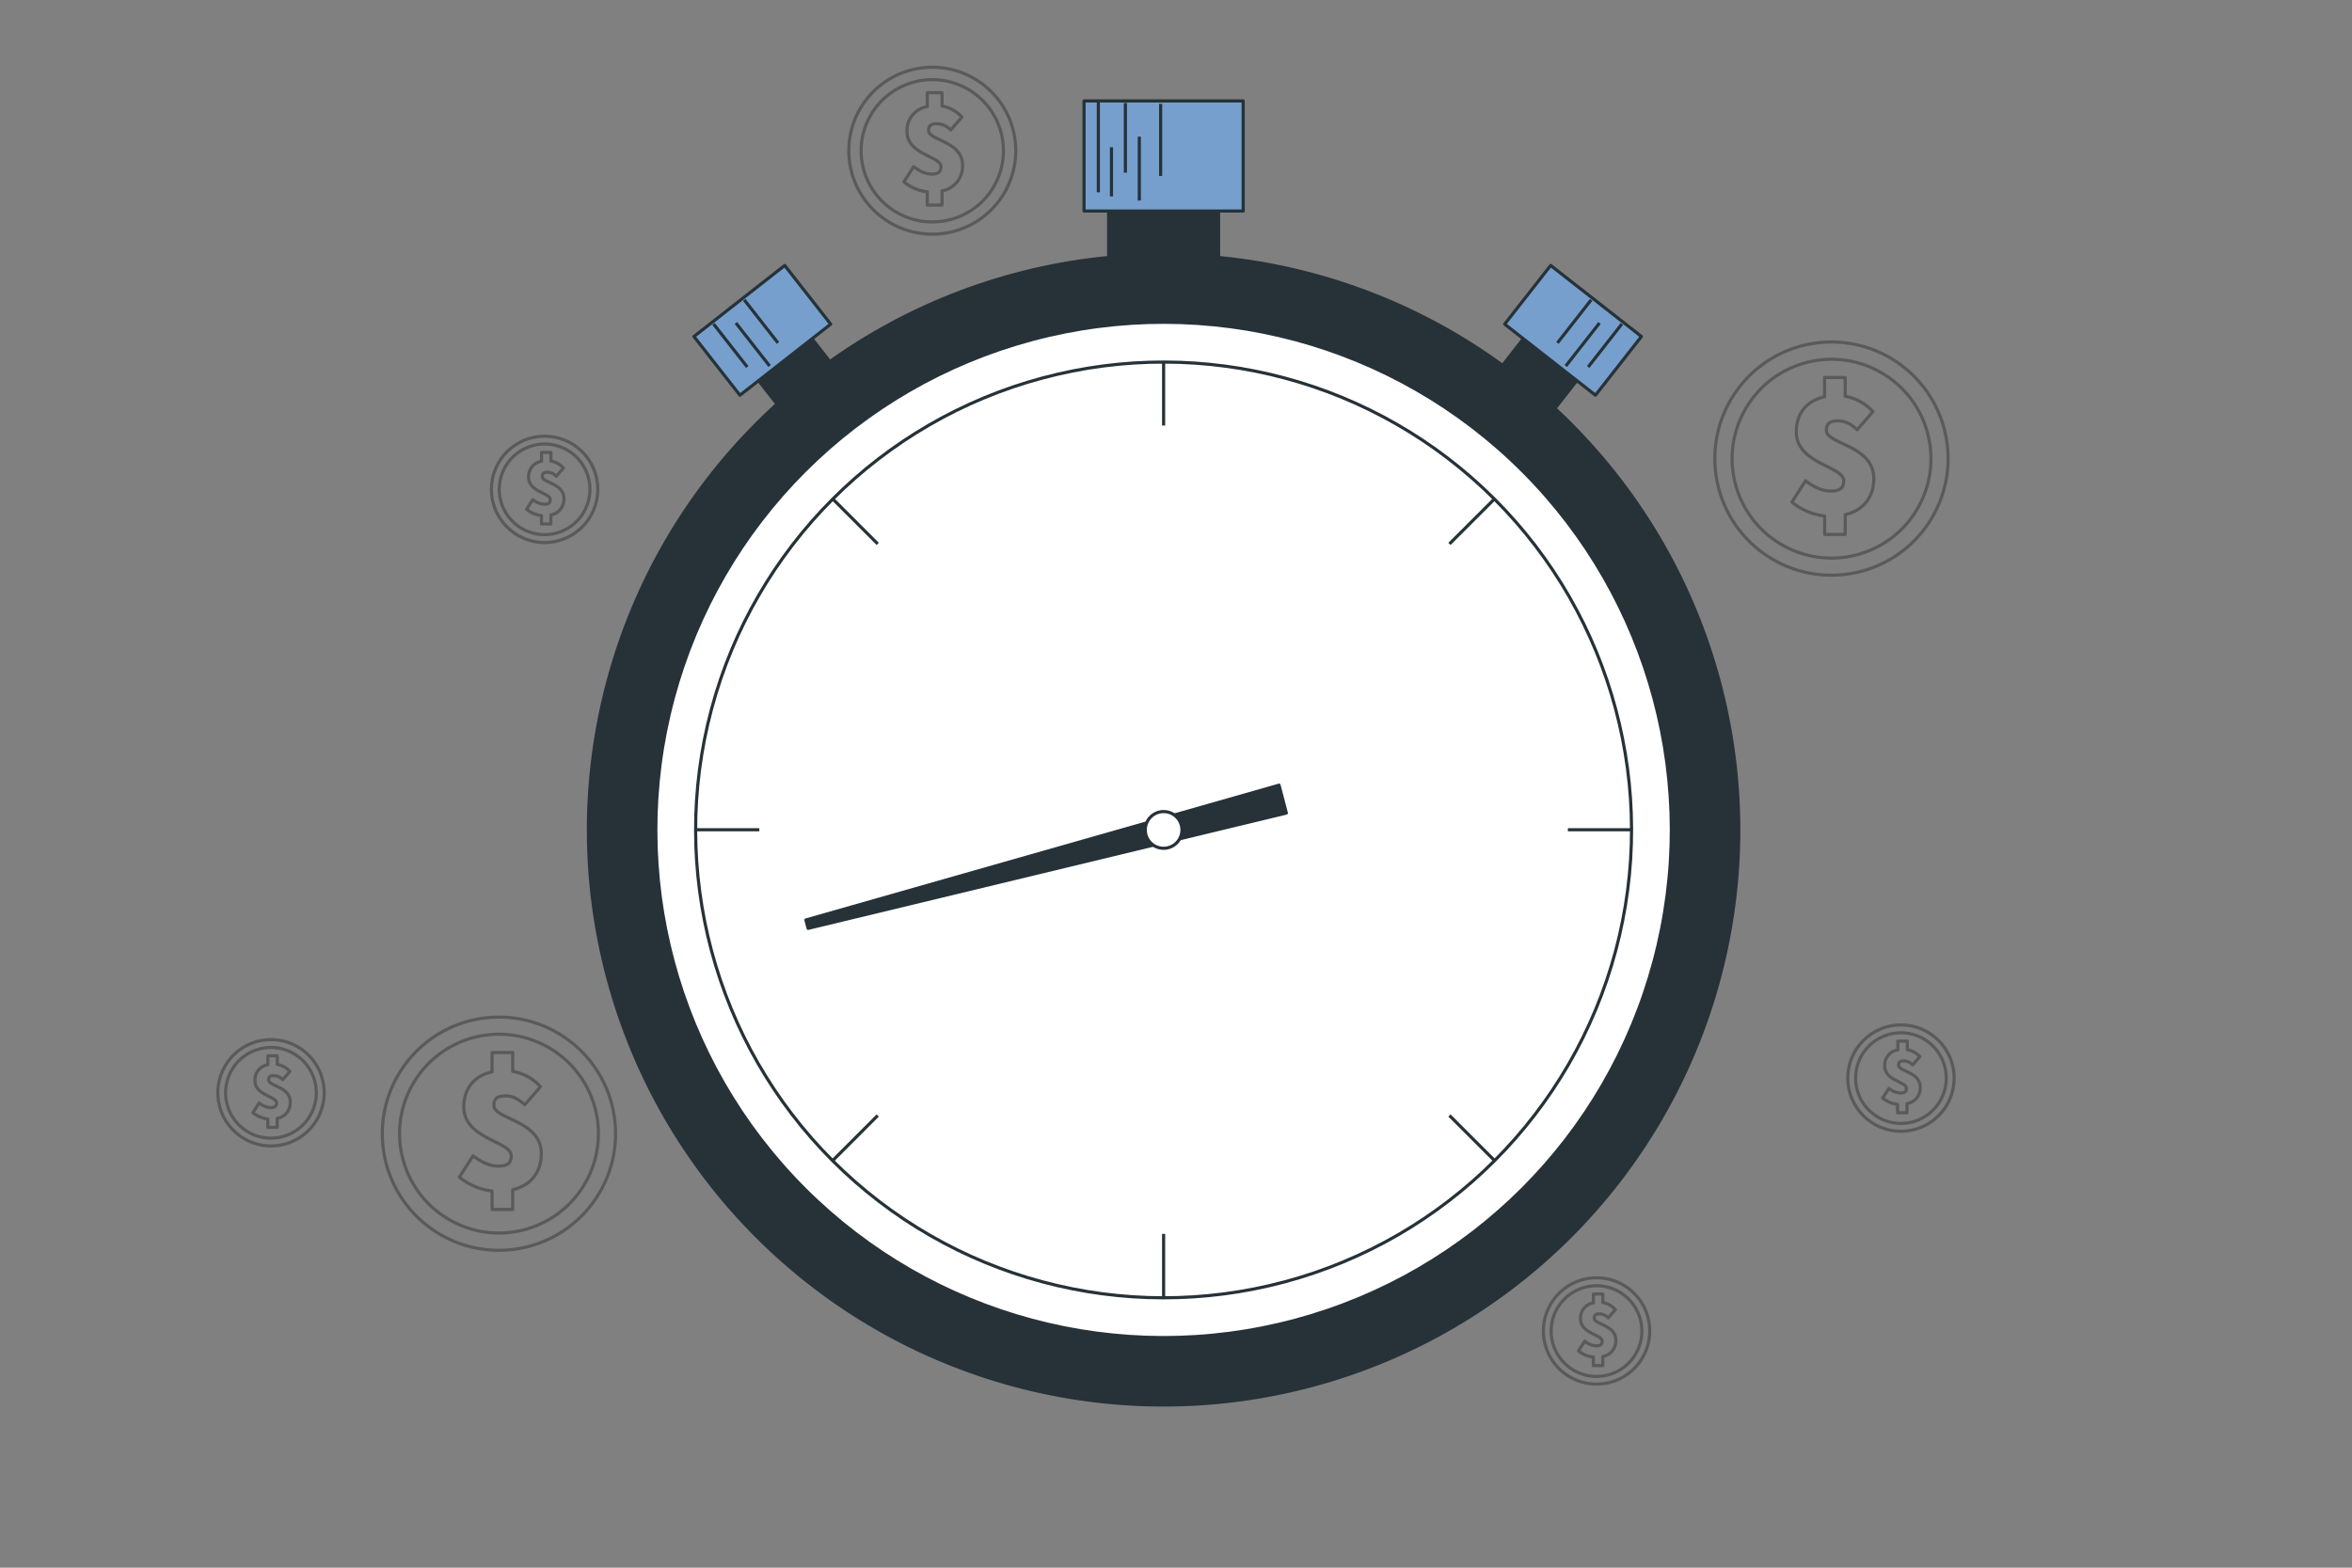 <svg xmlns="http://www.w3.org/2000/svg" viewBox="0 0 750 500"><rect x="0" y="0" width="750" height="500" fill="#808080" stroke="none"/><g id="freepik--Coins--inject-5"><g style="opacity:0.3"><circle cx="584.01" cy="146.27" r="37.19" transform="translate(-12.44 64.34) rotate(-6.24)" style="fill:none;stroke:#000;stroke-linecap:round;stroke-linejoin:round"></circle><circle cx="584.01" cy="146.27" r="31.7" transform="translate(177.83 590.66) rotate(-61.63)" style="fill:none;stroke:#000;stroke-linecap:round;stroke-linejoin:round"></circle><path d="M597.51,152.63c0-10.66-15.12-10.9-15.12-15.35,0-2.34,1.23-3.05,3.75-3.05,2.17,0,4,.94,6.09,2.82l5-5.75a15.33,15.33,0,0,0-8.84-4.9v-6H581.8v6.17c-5.65,1.22-9,5.25-9,11.18,0,10.25,15.13,10.9,15.13,15.59,0,2.28-1.18,3.28-4.11,3.28-2.46,0-4.92-.94-8.09-3.28l-4.33,6.8a19.83,19.83,0,0,0,10.43,4.42v5.89h6.57v-6.3C594.49,162.7,597.51,158.28,597.51,152.63Z" style="fill:none;stroke:#000;stroke-linecap:round;stroke-linejoin:round"></path></g><g style="opacity:0.3"><circle cx="606.17" cy="343.85" r="16.96" style="fill:none;stroke:#000;stroke-linecap:round;stroke-linejoin:round"></circle><circle cx="606.17" cy="343.85" r="14.46" transform="translate(-65.6 529.34) rotate(-45)" style="fill:none;stroke:#000;stroke-linecap:round;stroke-linejoin:round"></circle><path d="M612.32,346.75c0-4.86-6.9-5-6.9-7,0-1.07.56-1.39,1.71-1.39a4.14,4.14,0,0,1,2.79,1.28l2.27-2.62a7.09,7.09,0,0,0-4-2.24v-2.73h-3v2.81A4.9,4.9,0,0,0,601,340c0,4.68,6.9,5,6.9,7.11,0,1.05-.54,1.5-1.87,1.5a6.12,6.12,0,0,1-3.69-1.5l-2,3.11a9,9,0,0,0,4.76,2v2.69h3V352A5.08,5.08,0,0,0,612.32,346.75Z" style="fill:none;stroke:#000;stroke-linecap:round;stroke-linejoin:round"></path></g><g style="opacity:0.3"><circle cx="297.28" cy="48.09" r="26.62" transform="translate(-3.86 47.55) rotate(-9.09)" style="fill:none;stroke:#000;stroke-linecap:round;stroke-linejoin:round"></circle><circle cx="297.28" cy="48.09" r="22.69" transform="translate(97.43 273.36) rotate(-57.61)" style="fill:none;stroke:#000;stroke-linecap:round;stroke-linejoin:round"></circle><path d="M306.93,52.64c0-7.63-10.82-7.8-10.82-11,0-1.67.88-2.18,2.69-2.18a6.39,6.39,0,0,1,4.36,2l3.56-4.11a11,11,0,0,0-6.33-3.52V29.57h-4.7V34a7.69,7.69,0,0,0-6.46,8c0,7.34,10.82,7.8,10.82,11.16,0,1.63-.83,2.35-2.93,2.35-1.76,0-3.53-.67-5.79-2.35L288.23,58a14.07,14.07,0,0,0,7.46,3.17V65.4h4.7V60.89A8,8,0,0,0,306.93,52.64Z" style="fill:none;stroke:#000;stroke-linecap:round;stroke-linejoin:round"></path></g><g style="opacity:0.3"><circle cx="86.4" cy="348.54" r="16.96" transform="translate(-54.71 18.34) rotate(-9.22)" style="fill:none;stroke:#000;stroke-linecap:round;stroke-linejoin:round"></circle><path d="M100.86,348.54A14.46,14.46,0,1,0,86.4,363,14.46,14.46,0,0,0,100.86,348.54Z" style="fill:none;stroke:#000;stroke-linecap:round;stroke-linejoin:round"></path><path d="M92.55,351.45c0-4.87-6.89-5-6.89-7,0-1.07.56-1.39,1.71-1.39a4.1,4.1,0,0,1,2.78,1.28l2.27-2.62a7,7,0,0,0-4-2.23v-2.74h-3v2.82a4.89,4.89,0,0,0-4.12,5.1c0,4.67,6.9,5,6.9,7.11,0,1-.53,1.49-1.87,1.49a6.12,6.12,0,0,1-3.69-1.49l-2,3.1a9.1,9.1,0,0,0,4.76,2v2.68h3V356.7A5.06,5.06,0,0,0,92.55,351.45Z" style="fill:none;stroke:#000;stroke-linecap:round;stroke-linejoin:round"></path></g><g style="opacity:0.3"><circle cx="509.09" cy="424.52" r="16.96" transform="translate(-57.44 80.38) rotate(-8.55)" style="fill:none;stroke:#000;stroke-linecap:round;stroke-linejoin:round"></circle><path d="M523.55,424.52A14.46,14.46,0,1,0,509.09,439,14.45,14.45,0,0,0,523.55,424.52Z" style="fill:none;stroke:#000;stroke-linecap:round;stroke-linejoin:round"></path><path d="M515.24,427.42c0-4.86-6.89-5-6.89-7,0-1.07.56-1.39,1.71-1.39a4.1,4.1,0,0,1,2.78,1.28l2.27-2.62a7,7,0,0,0-4-2.24v-2.73h-3v2.82a4.89,4.89,0,0,0-4.12,5.09c0,4.68,6.9,5,6.9,7.12,0,1-.53,1.49-1.87,1.49a6.12,6.12,0,0,1-3.69-1.49l-2,3.1a9.1,9.1,0,0,0,4.76,2v2.68h3v-2.87A5.07,5.07,0,0,0,515.24,427.42Z" style="fill:none;stroke:#000;stroke-linecap:round;stroke-linejoin:round"></path></g><g style="opacity:0.3"><circle cx="173.66" cy="156.08" r="16.96" style="fill:none;stroke:#000;stroke-linecap:round;stroke-linejoin:round"></circle><circle cx="173.66" cy="156.08" r="14.46" transform="translate(-32.21 266.23) rotate(-70.1)" style="fill:none;stroke:#000;stroke-linecap:round;stroke-linejoin:round"></circle><path d="M179.82,159c0-4.87-6.9-5-6.9-7,0-1.07.56-1.39,1.71-1.39a4.07,4.07,0,0,1,2.78,1.29l2.27-2.62a7,7,0,0,0-4-2.24v-2.74h-3v2.82a4.9,4.9,0,0,0-4.12,5.1c0,4.68,6.9,5,6.9,7.11,0,1-.53,1.5-1.87,1.5a6.16,6.16,0,0,1-3.69-1.5l-2,3.1a9.1,9.1,0,0,0,4.76,2v2.69h3v-2.88A5.07,5.07,0,0,0,179.82,159Z" style="fill:none;stroke:#000;stroke-linecap:round;stroke-linejoin:round"></path></g><g style="opacity:0.3"><circle cx="159.12" cy="361.57" r="37.19" transform="translate(-38.5 19.52) rotate(-6.26)" style="fill:none;stroke:#000;stroke-linecap:round;stroke-linejoin:round"></circle><circle cx="159.12" cy="361.57" r="31.7" transform="translate(-235.54 344.28) rotate(-63.74)" style="fill:none;stroke:#000;stroke-linecap:round;stroke-linejoin:round"></circle><path d="M172.61,367.94c0-10.67-15.12-10.9-15.12-15.36,0-2.34,1.23-3.05,3.75-3.05,2.17,0,4,.94,6.1,2.82l5-5.75a15.42,15.42,0,0,0-8.85-4.9v-6H156.9v6.18c-5.64,1.22-9,5.25-9,11.17,0,10.26,15.12,10.9,15.12,15.59,0,2.29-1.17,3.28-4.1,3.28-2.46,0-4.93-.94-8.09-3.28l-4.34,6.8a19.86,19.86,0,0,0,10.43,4.42v5.89h6.57v-6.3C169.59,378,172.61,373.58,172.61,367.94Z" style="fill:none;stroke:#000;stroke-linecap:round;stroke-linejoin:round"></path></g></g><g id="freepik--Chronometer--inject-5"><rect x="242.6" y="101.77" width="21.62" height="33.51" transform="translate(-19.19 181.44) rotate(-38.06)" style="fill:#263238;stroke:#263238;stroke-linejoin:round"></rect><rect x="224.7" y="93.45" width="36.76" height="23.78" transform="translate(-13.25 172.27) rotate(-38.06)" style="fill:#769FCD;stroke:#263238;stroke-linejoin:round"></rect><line x1="227.53" y1="103.32" x2="238.28" y2="117.05" style="fill:none;stroke:#263238;stroke-linejoin:round"></line><line x1="237.33" y1="95.65" x2="248.08" y2="109.37" style="fill:none;stroke:#263238;stroke-linejoin:round"></line><line x1="234.66" y1="103.01" x2="245.41" y2="116.73" style="fill:none;stroke:#263238;stroke-linejoin:round"></line><rect x="480.49" y="101.77" width="21.62" height="33.51" transform="translate(805.04 514.76) rotate(-141.94)" style="fill:#263238;stroke:#263238;stroke-linejoin:round"></rect><rect x="483.25" y="93.45" width="36.76" height="23.78" transform="translate(831.64 497.54) rotate(-141.94)" style="fill:#769FCD;stroke:#263238;stroke-linejoin:round"></rect><line x1="517.18" y1="103.32" x2="506.43" y2="117.05" style="fill:none;stroke:#263238;stroke-linejoin:round"></line><line x1="507.38" y1="95.65" x2="496.63" y2="109.37" style="fill:none;stroke:#263238;stroke-linejoin:round"></line><line x1="510.05" y1="103.01" x2="499.3" y2="116.73" style="fill:none;stroke:#263238;stroke-linejoin:round"></line><rect x="353.52" y="52.33" width="35.06" height="35.11" style="fill:#263238;stroke:#263238;stroke-linejoin:round"></rect><rect x="345.68" y="32.19" width="50.74" height="35.11" style="fill:#769FCD;stroke:#263238;stroke-linejoin:round"></rect><line x1="350.24" y1="32.07" x2="350.24" y2="61.33" style="fill:none;stroke:#263238;stroke-linejoin:round"></line><line x1="354.42" y1="62.64" x2="354.42" y2="46.96" style="fill:none;stroke:#263238;stroke-linejoin:round"></line><line x1="358.86" y1="32.86" x2="358.86" y2="55.06" style="fill:none;stroke:#263238;stroke-linejoin:round"></line><line x1="363.3" y1="43.57" x2="363.3" y2="63.95" style="fill:none;stroke:#263238;stroke-linejoin:round"></line><line x1="370.1" y1="33.12" x2="370.1" y2="56.11" style="fill:none;stroke:#263238;stroke-linejoin:round"></line><circle cx="371.05" cy="264.7" r="183.41" transform="translate(-78.5 339.9) rotate(-45)" style="fill:#263238;stroke:#263238;stroke-linejoin:round"></circle><circle cx="371.05" cy="264.7" r="161.91" transform="translate(-78.5 339.9) rotate(-45)" style="fill:#fff;stroke:#263238;stroke-linejoin:round"></circle><circle cx="371.05" cy="264.7" r="149.22" transform="translate(-78.5 339.9) rotate(-45)" style="fill:#fff;stroke:#263238;stroke-linejoin:round"></circle><line x1="371.05" y1="115.48" x2="371.05" y2="135.71" style="fill:none;stroke:#263238;stroke-linejoin:round"></line><line x1="371.05" y1="393.54" x2="371.05" y2="413.77" style="fill:none;stroke:#263238;stroke-linejoin:round"></line><line x1="520.19" y1="264.63" x2="499.96" y2="264.63" style="fill:none;stroke:#263238;stroke-linejoin:round"></line><line x1="242.13" y1="264.63" x2="221.9" y2="264.63" style="fill:none;stroke:#263238;stroke-linejoin:round"></line><line x1="476.51" y1="159.17" x2="462.2" y2="173.47" style="fill:none;stroke:#263238;stroke-linejoin:round"></line><line x1="279.89" y1="355.78" x2="265.59" y2="370.09" style="fill:none;stroke:#263238;stroke-linejoin:round"></line><line x1="265.59" y1="159.17" x2="279.89" y2="173.47" style="fill:none;stroke:#263238;stroke-linejoin:round"></line><line x1="462.2" y1="355.78" x2="476.51" y2="370.09" style="fill:none;stroke:#263238;stroke-linejoin:round"></line><polygon points="407.86 250.42 410.19 259.31 257.69 296.09 256.99 293.42 407.86 250.42" style="fill:#263238;stroke:#263238;stroke-linejoin:round"></polygon><path d="M376.9,264.7a5.85,5.85,0,1,0-5.85,5.85A5.85,5.85,0,0,0,376.9,264.7Z" style="fill:#fff;stroke:#263238;stroke-linejoin:round"></path></g></svg>
